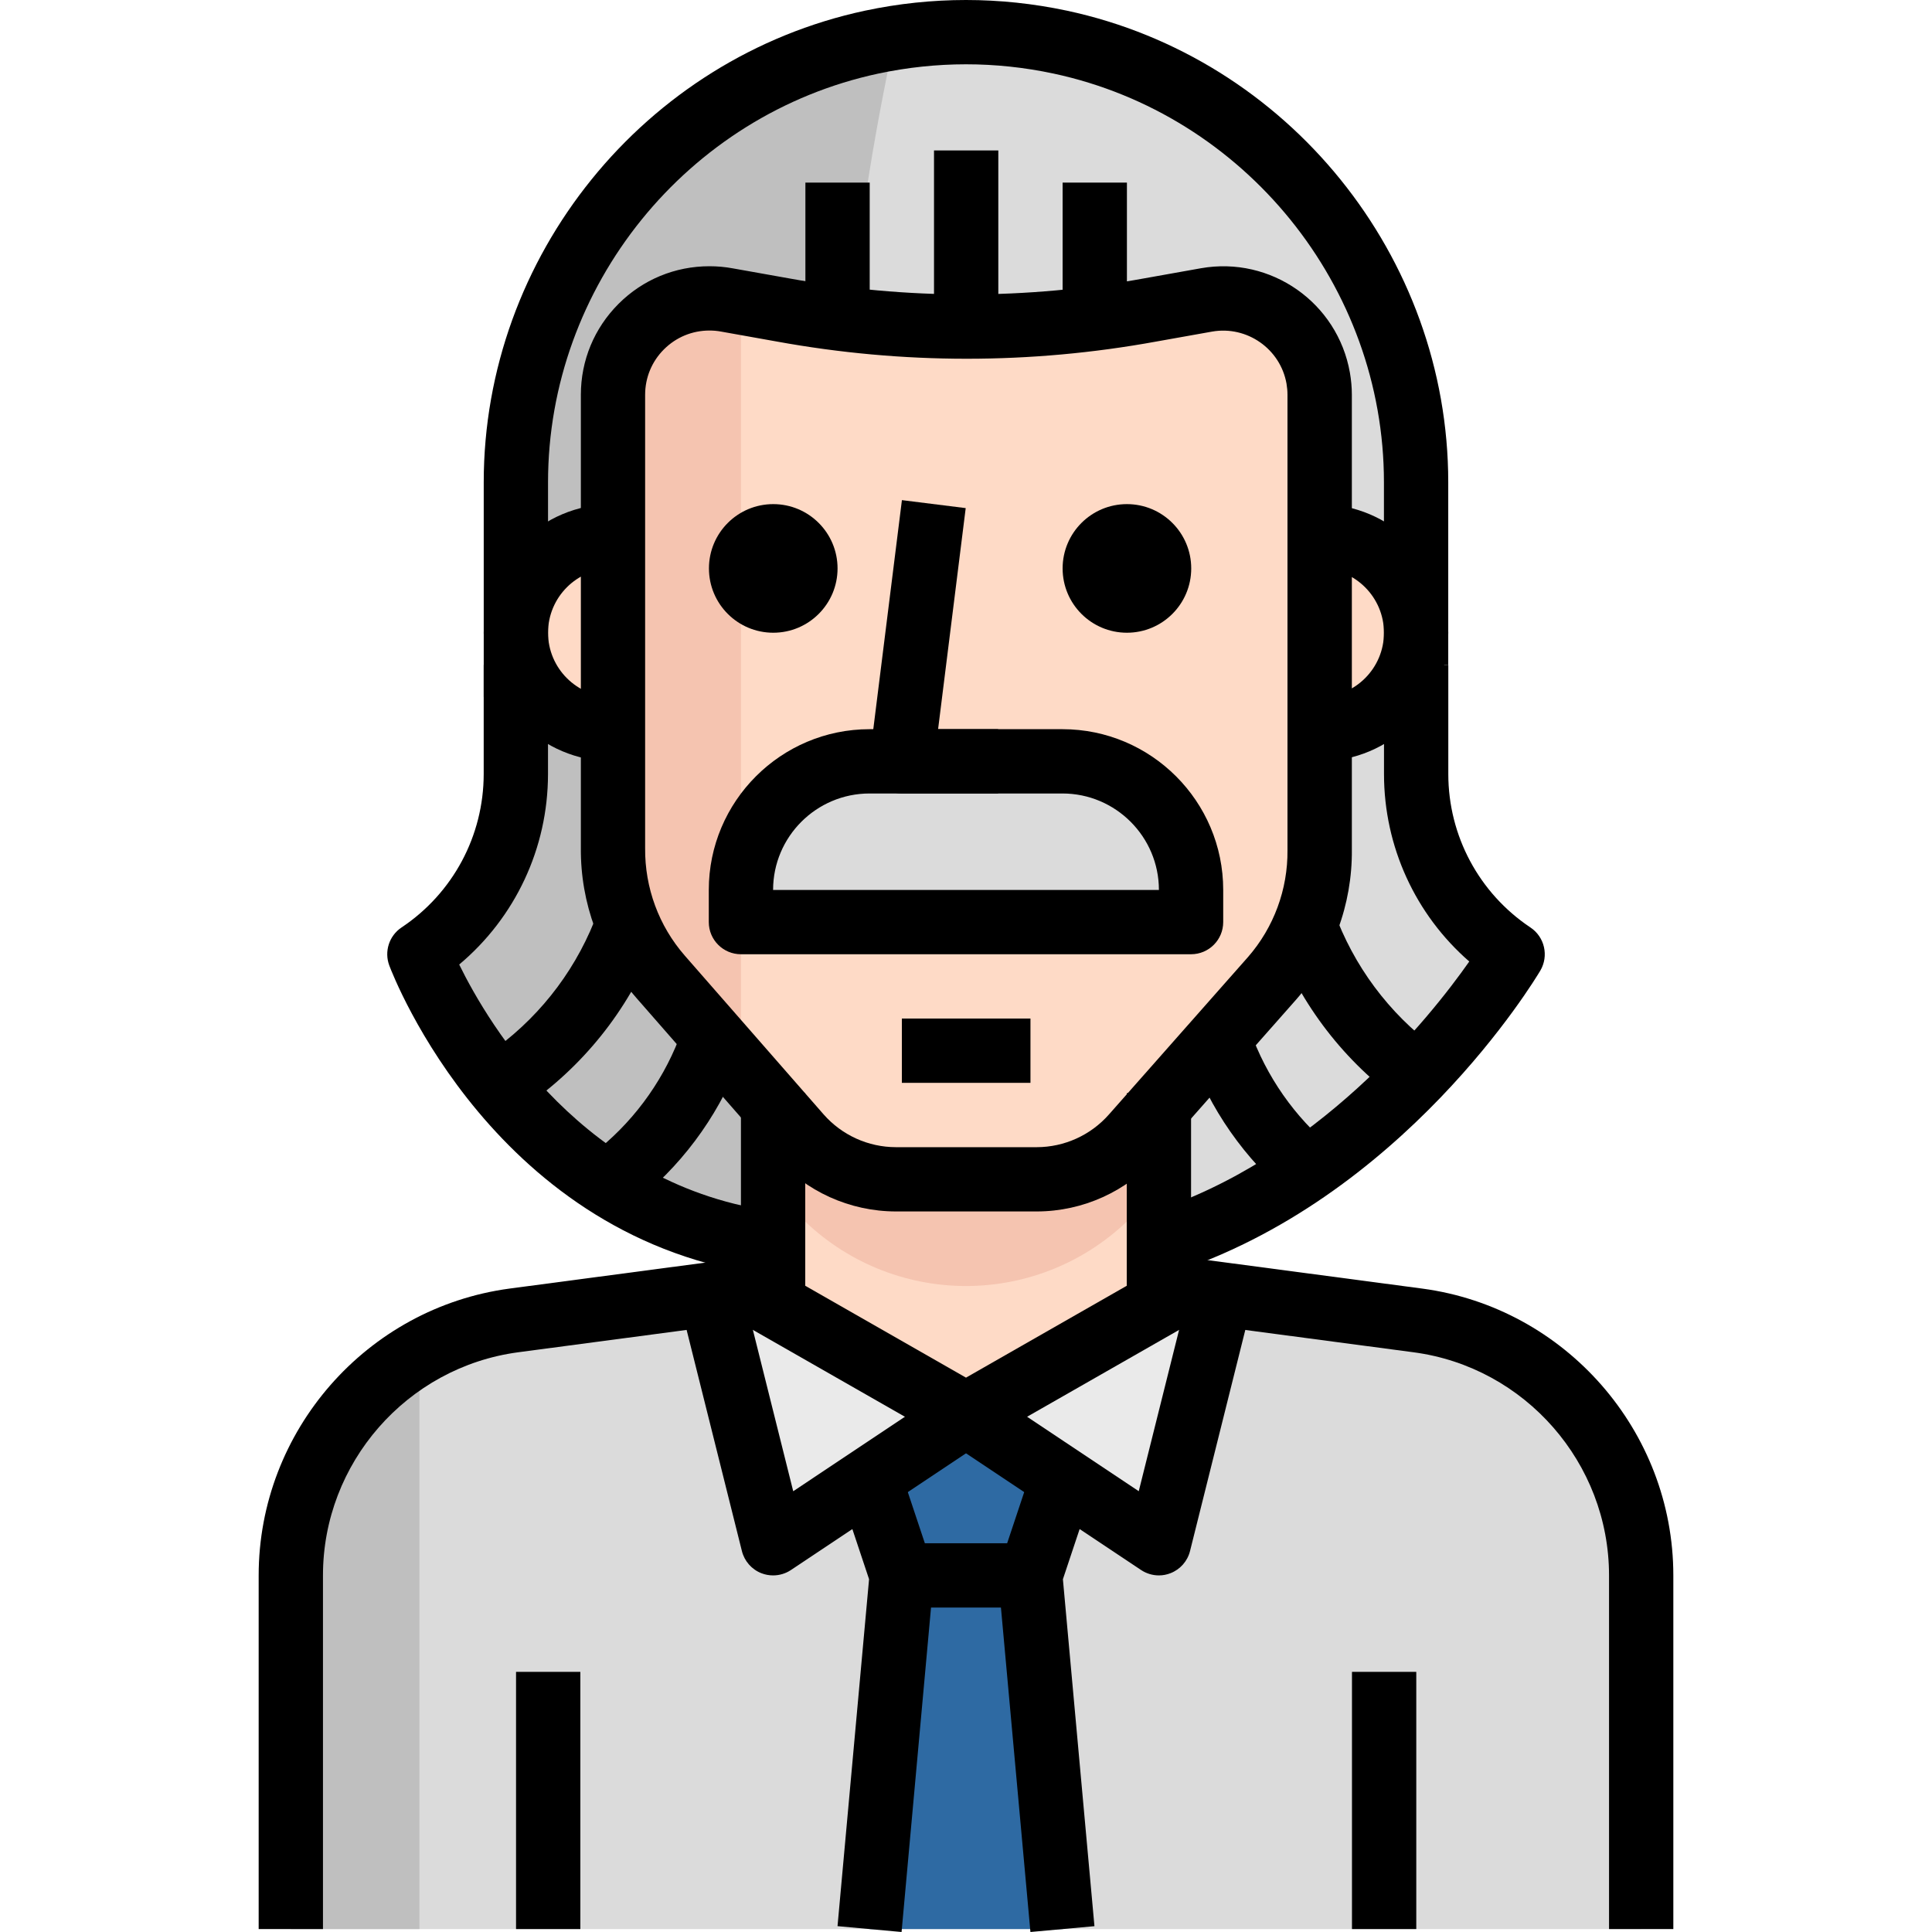 <svg xmlns="http://www.w3.org/2000/svg" xmlns:xlink="http://www.w3.org/1999/xlink" id="Capa_1" x="0" y="0" enable-background="new 0 0 511.996 511.996" version="1.1" viewBox="0 0 511.996 511.996" xml:space="preserve"><path fill="#DBDBDB" d="M307.12,329.557c59.643-19.001,93.725-76.684,93.725-76.684	c-15.95-10.642-25.544-28.543-25.561-47.714v-77.365c0-56.26-39.305-104.869-94.321-116.644l0,0c-16.461-3.493-33.468-3.493-49.93,0	l0,0c-55.016,11.775-94.321,60.384-94.321,116.644v77.365c-0.017,19.171-9.611,37.072-25.561,47.714	c0,0,25.561,68.163,93.725,76.684H307.12z"/><path fill="#BFBFBF" d="M237.083,10.212c-2.045,0-4.09,0.511-6.049,0.937c-55.016,11.775-94.321,60.384-94.321,116.644	v77.365c-0.017,19.171-9.611,37.072-25.561,47.714c0,0,25.561,68.163,93.725,76.684h37.405	C216.114,224.918,214.342,115.66,237.083,10.212z"/><path fill="#DBDBDB" d="M375.795,349.92l-61.773-8.52l-58.024,33.485l-58.024-33.144l-61.773,8.52	c-33.724,4.507-58.961,33.195-59.132,67.226v93.725h357.857v-93.725C434.935,383.338,409.655,354.453,375.795,349.92z"/><polygon fill="#FEDAC6" points="314.022 341.741 307.12 340.804 307.12 281.161 204.875 281.161 204.875 340.804 197.974 341.741 255.998 374.885"/><g><polygon fill="#EAEAEA" points="204.875 408.967 255.998 374.885 204.875 340.804 187.835 340.804"/><polygon fill="#EAEAEA" points="255.998 374.885 307.12 408.967 324.161 340.804 307.12 340.804"/></g><polyline fill="#2E6AA3" points="230.437 511.212 238.957 417.487 230.437 391.926 255.998 374.885 281.559 391.926 273.039 417.487 281.559 511.212"/><path fill="#BFBFBF" d="M77.069,417.487v93.725h34.082V358.526C90.088,370.693,77.095,393.162,77.069,417.487z"/><path fill="#F5C4B0" d="M204.875,281.161v34.082l7.498,7.498c11.571,11.571,27.265,18.063,43.624,18.063l0,0	c16.359,0,32.054-6.493,43.624-18.063l7.498-7.498v-34.082H204.875z"/><g><path fill="#FEDAC6" d="M349.722,104.618v120.564c0.111,12.525-4.371,24.65-12.61,34.082l-36.808,41.665 c-6.458,7.353-15.771,11.579-25.561,11.588h-37.319c-9.79-0.009-19.103-4.235-25.561-11.588l-36.808-42.091 c-8.239-9.432-12.721-21.557-12.61-34.082V104.618c0.009-14.118,11.451-25.561,25.57-25.553c1.542,0,3.076,0.136,4.592,0.418 l14.826,2.641c32.224,5.879,65.249,5.879,97.473,0l14.826-2.641c13.905-2.445,27.155,6.842,29.608,20.747 C349.595,101.678,349.722,103.152,349.722,104.618z"/><path fill="#FEDAC6" d="M349.722,142.108h-8.52v51.122h8.52c14.118,0,25.561-11.443,25.561-25.561 S363.841,142.108,349.722,142.108z"/><path fill="#FEDAC6" d="M136.712,167.669c0,14.118,11.443,25.561,25.561,25.561h8.52v-51.122h-8.52 C148.155,142.108,136.712,153.559,136.712,167.669z"/></g><path fill="#DBDBDB" d="M315.641,244.353H196.355v-8.52c0-18.822,15.26-34.082,34.082-34.082h51.122	c18.822,0,34.082,15.26,34.082,34.082V244.353z"/><path fill="#F5C4B0" d="M196.355,80.164l-3.919-0.682c-13.888-2.539-27.206,6.654-29.745,20.543	c-0.281,1.517-0.417,3.05-0.417,4.592v120.564c-0.111,12.525,4.371,24.65,12.61,34.082l21.471,24.028L196.355,80.164L196.355,80.164	z"/><path d="M349.722,201.759h-8.52v-17.041h8.52c9.398,0,17.041-7.643,17.041-17.041c0-9.398-7.643-17.041-17.041-17.041h-8.52v-17.041	h8.52c18.796,0,34.082,15.286,34.082,34.082S368.518,201.759,349.722,201.759z"/><path d="M170.794,201.759h-8.52c-18.796,0-34.082-15.286-34.082-34.082s15.286-34.082,34.082-34.082h8.52v17.041h-8.52	c-9.398,0-17.041,7.643-17.041,17.041c0,9.398,7.643,17.041,17.041,17.041h8.52V201.759z"/><path d="M264.518,210.279h-25.561c-2.445,0-4.771-1.048-6.39-2.88s-2.369-4.269-2.07-6.697l8.52-68.163l16.904,2.113l-7.319,58.586	h15.908v17.041H264.518z"/><path d="M274.76,321.045h-37.336c-12.252-0.017-23.891-5.3-31.96-14.485l-36.817-42.099c-9.62-11.017-14.843-25.144-14.715-39.765	V104.618c0-9.108,3.553-17.663,9.986-24.096c6.433-6.433,14.987-9.969,24.087-9.969c0.009,0,0.009,0,0.017,0	c2.053,0,4.107,0.179,6.135,0.554l14.774,2.633c31.364,5.709,63.128,5.726,94.449,0l14.86-2.65	c18.574-3.289,36.229,9.142,39.492,27.649c0.341,1.96,0.52,3.919,0.52,5.871v120.564c0.136,14.536-5.095,28.663-14.723,39.68	l-36.834,41.707C298.634,315.737,286.987,321.028,274.76,321.045z M188.005,87.594c-4.558,0-8.827,1.772-12.048,4.984	c-3.221,3.212-4.993,7.498-4.993,12.048v120.138c-0.094,10.523,3.638,20.611,10.506,28.484l36.8,42.082	c4.831,5.504,11.818,8.674,19.162,8.682h37.311c7.319-0.009,14.314-3.178,19.162-8.699l36.817-41.682	c6.842-7.839,10.574-17.927,10.472-28.364V104.618c0-0.988-0.094-1.968-0.256-2.94c-1.627-9.219-10.48-15.422-19.725-13.803	l-14.808,2.641c-33.323,6.075-67.141,6.067-100.507,0l-14.783-2.641C190.058,87.679,189.036,87.594,188.005,87.594	C188.014,87.594,188.005,87.594,188.005,87.594z"/><circle cx="204.918" cy="150.637" r="17.041"/><circle cx="298.643" cy="150.637" r="17.041"/><path d="M315.641,252.882H196.355c-4.703,0-8.52-3.817-8.52-8.52v-8.52c0-23.491,19.111-42.602,42.602-42.602h51.122	c23.491,0,42.602,19.111,42.602,42.602v8.52C324.161,249.064,320.353,252.882,315.641,252.882z M204.875,235.841H307.12	c0-14.093-11.468-25.561-25.561-25.561h-51.122C216.344,210.279,204.875,221.739,204.875,235.841z"/><rect width="34.082" height="17.041" x="239" y="269.922"/><path d="M145.233,184.718h-17.041v-56.916c0-59.881,42.5-112.444,101.052-124.977c17.757-3.766,35.743-3.766,53.483,0	c58.569,12.534,101.069,65.096,101.069,124.977v48.396h-17.041v-48.396c0-51.898-36.834-97.456-87.581-108.311	c-15.379-3.272-30.98-3.263-46.377,0c-50.739,10.855-87.564,56.414-87.564,108.311L145.233,184.718L145.233,184.718z"/><rect width="17.041" height="51.122" x="247.52" y="39.871"/><rect width="17.041" height="34.082" x="213.438" y="48.392"/><rect width="17.041" height="34.082" x="281.602" y="48.392"/><path d="M309.711,337.685l-5.172-16.24c44.391-14.144,74.332-51.685,84.829-66.638c-14.272-12.423-22.579-30.435-22.596-49.631	v-28.978h17.041v28.969c0.017,16.351,8.154,31.543,21.77,40.625c3.766,2.514,4.908,7.524,2.616,11.426	C406.724,259.681,371.731,317.909,309.711,337.685z"/><path d="M370.205,291.326c-15.056-11.187-26.388-26.439-32.752-44.076l16.027-5.785c5.232,14.485,14.527,26.993,26.89,36.186	L370.205,291.326z"/><path d="M344.516,319.273c-12.661-9.781-22.451-22.826-28.279-37.72l15.856-6.22c4.72,12.031,12.61,22.554,22.843,30.443	L344.516,319.273z"/><path d="M203.819,338.017c-72.441-9.057-99.527-79.163-100.652-82.145c-1.389-3.715-0.043-7.89,3.246-10.088	c13.616-9.083,21.753-24.275,21.77-40.634v-28.952h17.041v28.969c-0.017,19.631-8.699,38.001-23.533,50.441	c7.728,15.788,33.366,59.149,84.233,65.505L203.819,338.017z"/><path d="M141.799,291.326l-10.165-13.675c12.363-9.185,21.659-21.701,26.89-36.186l16.027,5.785	C168.178,264.895,156.854,280.138,141.799,291.326z"/><path d="M167.479,319.273l-10.412-13.496c10.233-7.89,18.123-18.413,22.835-30.435l15.865,6.211	C189.939,296.446,180.149,309.491,167.479,319.273z"/><path d="M85.59,511.22H68.549v-93.725c0-38.265,28.594-70.941,66.527-76.019l61.279-8.128V289.69h17.041v51.122	c0,4.269-3.17,7.89-7.404,8.444l-68.675,9.108c-29.489,3.945-51.736,29.361-51.727,59.123C85.59,417.487,85.59,511.22,85.59,511.22z"/><path d="M443.447,511.22h-17.041v-93.725c0-29.762-22.238-55.187-51.744-59.123l-68.666-9.108c-4.235-0.554-7.396-4.175-7.396-8.444	v-51.122h17.041v43.659l61.27,8.128c37.933,5.07,66.536,37.754,66.536,76.019V511.22z"/><rect width="17.041" height="68.163" x="136.755" y="443.057"/><rect width="17.041" height="68.163" x="358.285" y="443.057"/><path d="M204.875,417.496c-1.039,0-2.079-0.187-3.076-0.571c-2.582-0.997-4.516-3.195-5.189-5.879l-17.041-68.163l16.53-4.124	l14.11,56.431l41.06-27.376l9.449,14.178l-51.122,34.082C208.19,417.01,206.537,417.496,204.875,417.496z"/><path d="M255.998,383.414c-1.457,0-2.914-0.375-4.226-1.125l-59.643-34.082l8.452-14.791l55.417,31.67l55.417-31.67l8.452,14.791	l-59.643,34.082C258.92,383.039,257.463,383.414,255.998,383.414z"/><path d="M307.12,417.496c-1.653,0-3.306-0.486-4.729-1.431l-51.122-34.082l9.449-14.178l41.06,27.376l14.11-56.431l16.521,4.124	l-17.041,68.163c-0.665,2.684-2.607,4.882-5.189,5.879C309.199,417.3,308.16,417.496,307.12,417.496z"/><path d="M238.923,511.996l-16.973-1.551l8.359-91.944l-7.958-23.874l16.163-5.393l8.52,25.561c0.366,1.116,0.511,2.301,0.4,3.468	L238.923,511.996z"/><path d="M273.073,511.996l-8.52-93.725c-0.102-1.176,0.034-2.352,0.409-3.468l8.52-25.561l16.155,5.393l-7.958,23.874l8.359,91.944	L273.073,511.996z"/><rect width="34.082" height="17.041" x="239" y="408.975"/></svg>
